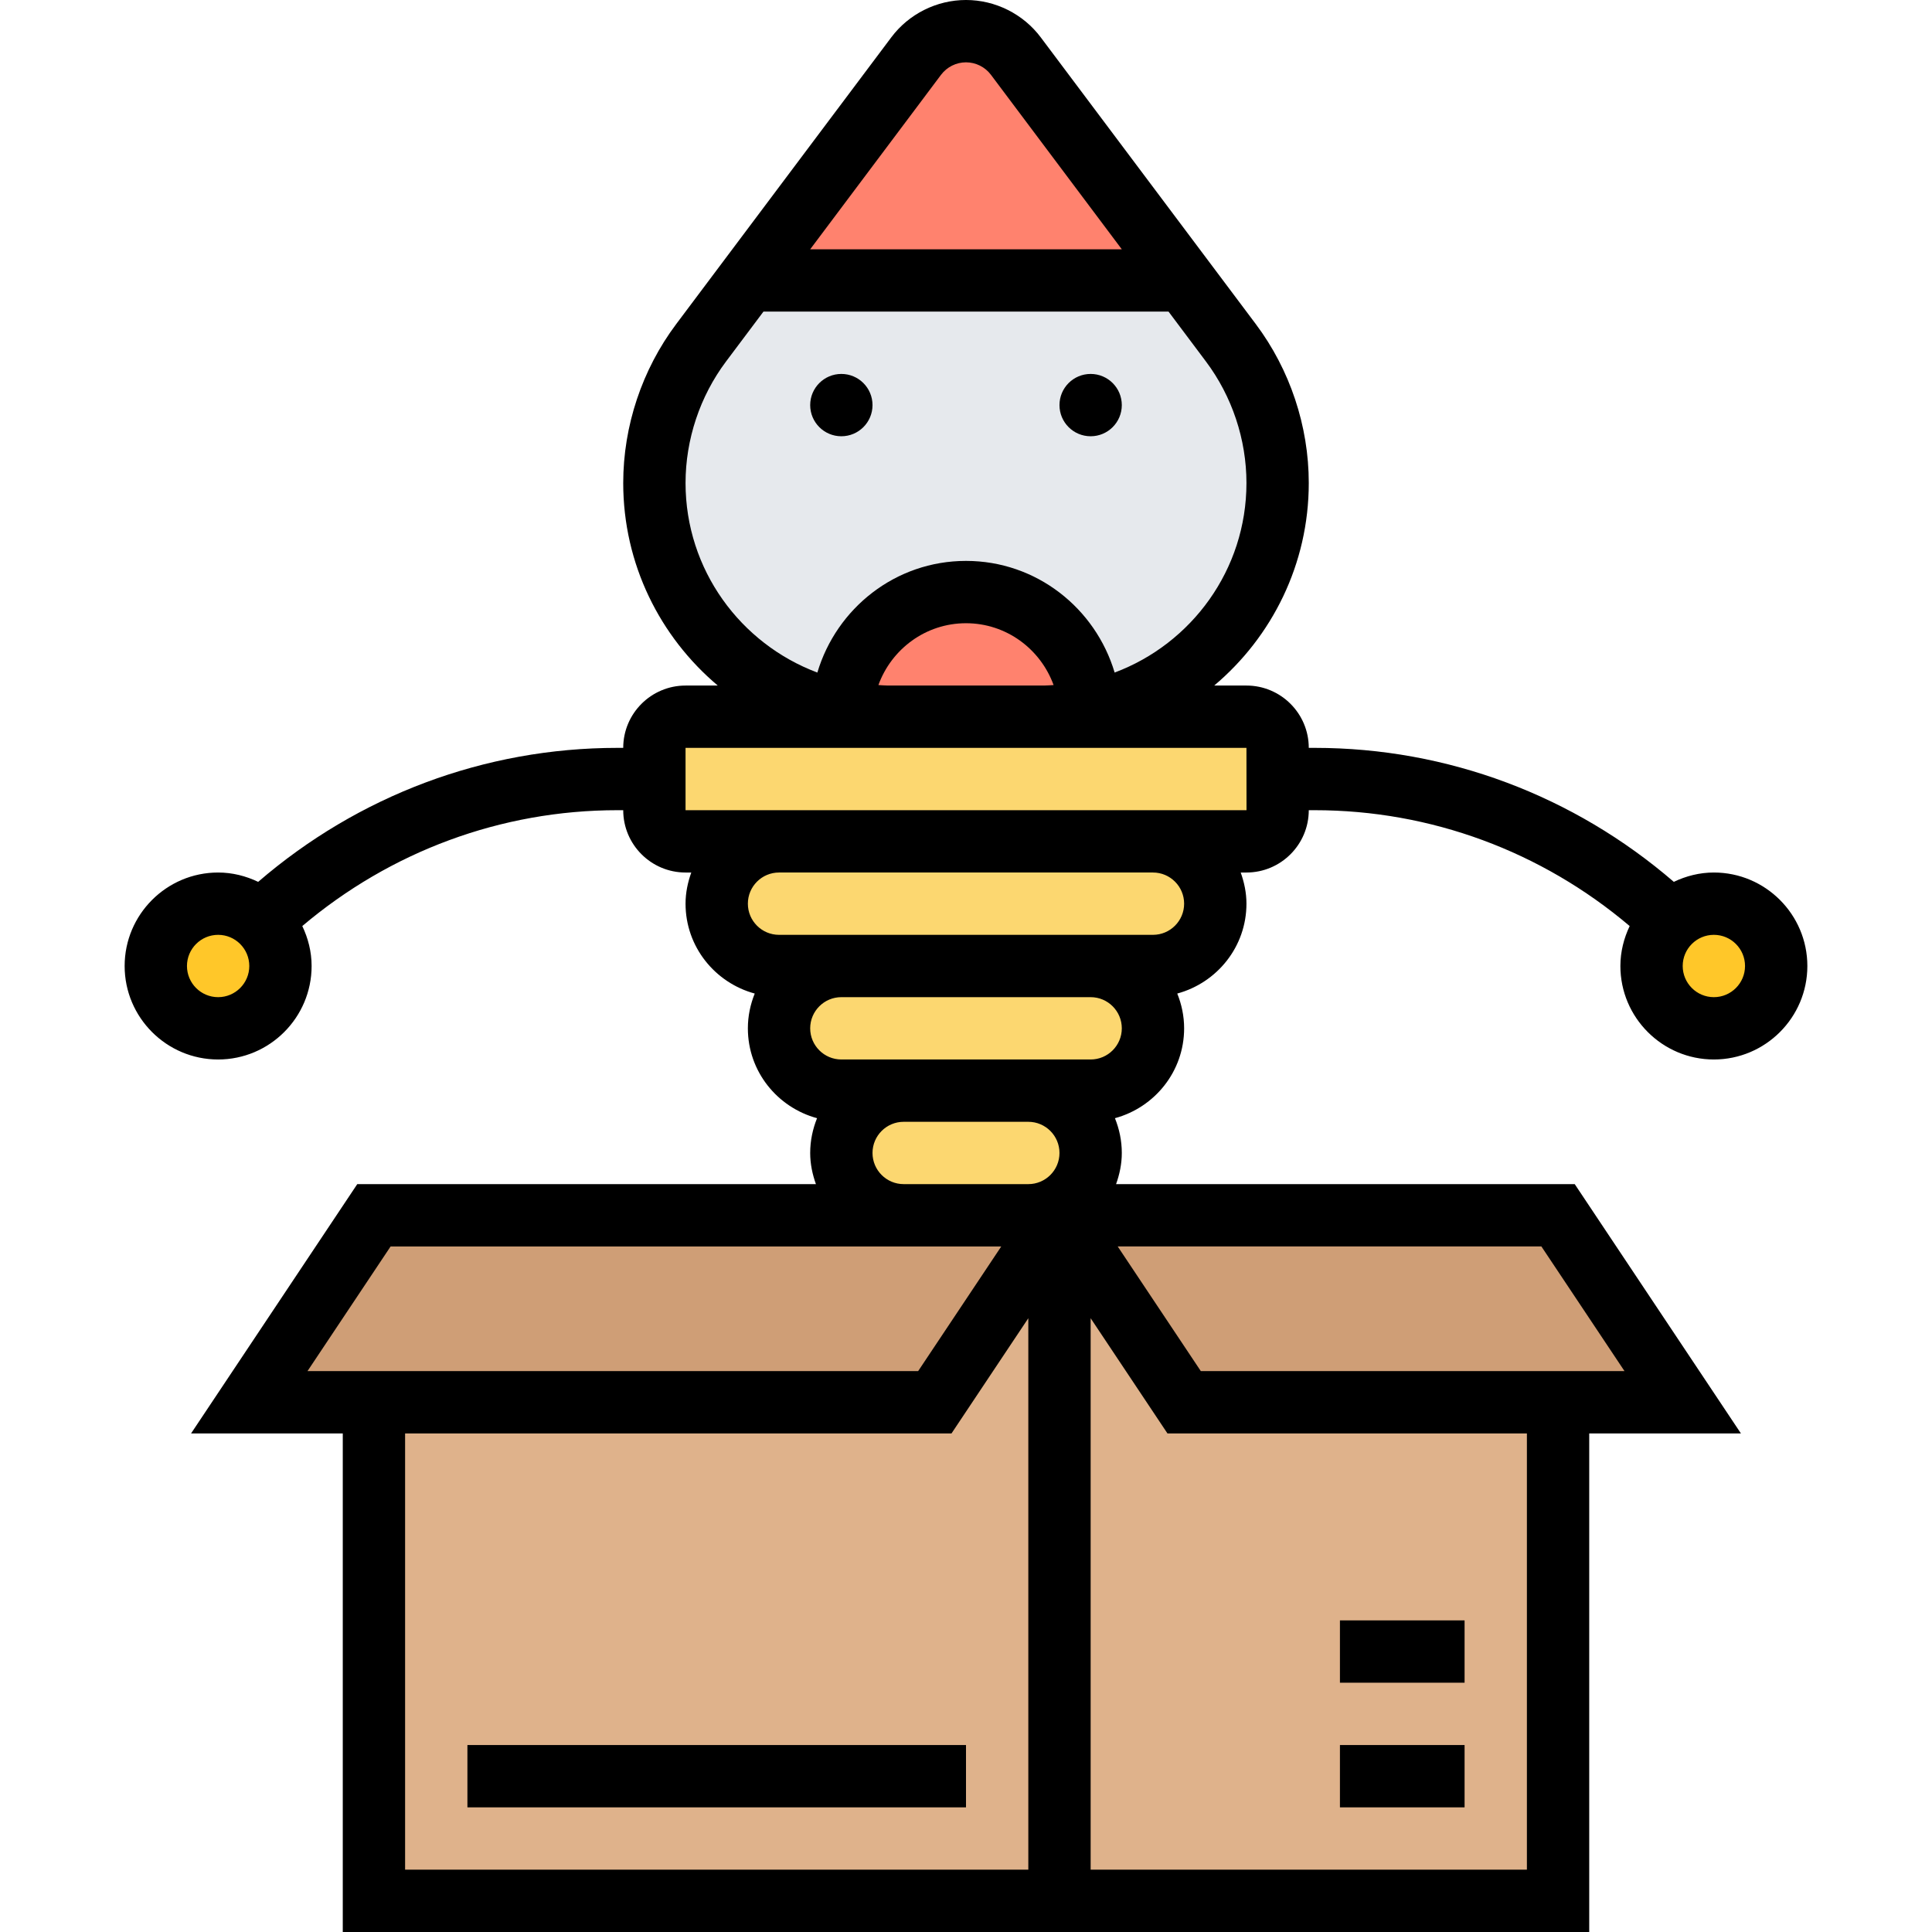 <svg height="496pt" viewBox="-32 0 496 496" width="496pt" xmlns="http://www.w3.org/2000/svg"><path d="m240 312v176h-176v-128h144zm0 0" fill="#dfb28b"/><path d="m368 360v128h-128v-176l32 48zm0 0" fill="#dfb28b"/><path d="m368 312 32 48h-128l-32-48zm0 0" fill="#cf9e76"/><path d="m232 312h8l-32 48h-176l32-48zm0 0" fill="#cf9e76"/><g fill="#fcd770"><path d="m232 280c8.801 0 16 7.199 16 16 0 4.398-1.762 8.398-4.719 11.281-2.883 2.957-6.883 4.719-11.281 4.719h-32c-8.801 0-16-7.199-16-16 0-4.398 1.762-8.398 4.719-11.281 2.883-2.957 6.883-4.719 11.281-4.719zm0 0"/><path d="m232 280h-48c-8.801 0-16-7.199-16-16 0-4.398 1.762-8.398 4.719-11.281 2.883-2.957 6.883-4.719 11.281-4.719h64c8.801 0 16 7.199 16 16 0 4.398-1.762 8.398-4.719 11.281-2.883 2.957-6.883 4.719-11.281 4.719zm0 0"/><path d="m248 248h-80c-8.801 0-16-7.199-16-16 0-4.398 1.762-8.398 4.719-11.281 2.883-2.957 6.883-4.719 11.281-4.719h96c8.801 0 16 7.199 16 16 0 4.398-1.762 8.398-4.719 11.281-2.883 2.957-6.883 4.719-11.281 4.719zm0 0"/><path d="m296 200v8c0 4.398-3.602 8-8 8h-144c-4.398 0-8-3.602-8-8v-16c0-4.398 3.602-8 8-8h144c4.398 0 8 3.602 8 8zm0 0"/></g><path d="m408 232c8.801 0 16 7.199 16 16s-7.199 16-16 16-16-7.199-16-16c0-4.559 1.922-8.719 5.039-11.602 2.883-2.797 6.723-4.398 10.961-4.398zm0 0" fill="#ffc729"/><path d="m34.961 236.398c3.117 2.883 5.039 7.043 5.039 11.602 0 8.801-7.199 16-16 16s-16-7.199-16-16 7.199-16 16-16c4.238 0 8.078 1.602 10.961 4.398zm0 0" fill="#ffc729"/><path d="m228.801 14.398 43.199 57.602h-112l43.199-57.602c3.039-4 7.762-6.398 12.801-6.398s9.762 2.398 12.801 6.398zm0 0" fill="#ff826e"/><path d="m160 72h112l12 16c7.762 10.398 12 23.039 12 36 0 29.039-20.641 53.281-48.078 58.801-.562-17.121-14.641-30.801-31.922-30.801s-31.359 13.68-31.922 30.801c-11.758-2.402-22.316-8.242-30.477-16.402-10.883-10.879-17.602-25.84-17.602-42.398 0-12.961 4.238-25.602 12-36zm0 0" fill="#e6e9ed"/><path d="m247.922 182.801c-3.844.801-7.844 1.199-11.922 1.199h-40c-4.078 0-8.078-.398-11.922-1.199.562-17.121 14.641-30.801 31.922-30.801s31.359 13.68 31.922 30.801zm0 0" fill="#ff826e"/><path d="m88 448h128v16h-128zm0 0"/><path d="m312 448h32v16h-32zm0 0"/><path d="m312 416h32v16h-32zm0 0"/><path d="m192 104c0 4.418-3.582 8-8 8s-8-3.582-8-8 3.582-8 8-8 8 3.582 8 8zm0 0"/><path d="m256 104c0 4.418-3.582 8-8 8s-8-3.582-8-8 3.582-8 8-8 8 3.582 8 8zm0 0"/><path d="m408 272c13.23 0 24-10.77 24-24s-10.77-24-24-24c-3.688 0-7.152.902-10.281 2.398-25.68-22.141-58.109-34.398-92.207-34.398h-1.512c0-8.824-7.176-16-16-16h-8.273c14.816-12.488 24.273-31.152 24.273-52 0-14.617-4.832-29.113-13.602-40.801l-55.199-73.598c-4.504-6.016-11.688-9.602-19.199-9.602s-14.695 3.586-19.191 9.602l-55.199 73.59c-8.777 11.695-13.609 26.191-13.609 40.809 0 20.848 9.457 39.512 24.273 52h-8.273c-8.824 0-16 7.176-16 16h-1.512c-34.09 0-66.527 12.258-92.207 34.398-3.129-1.496-6.594-2.398-10.281-2.398-13.23 0-24 10.77-24 24s10.77 24 24 24 24-10.77 24-24c0-3.68-.902-7.137-2.391-10.258 22.629-19.148 51.031-29.742 80.879-29.742h1.512c0 8.824 7.176 16 16 16h1.473c-.898 2.512-1.473 5.184-1.473 8 0 11.062 7.559 20.312 17.762 23.07-1.113 2.77-1.762 5.77-1.762 8.93 0 11.062 7.559 20.312 17.762 23.07-1.113 2.77-1.762 5.77-1.762 8.93 0 2.816.574 5.488 1.473 8h-117.754l-42.664 64h38.945v128h320v-128h38.945l-42.664-64h-117.754c.898-2.512 1.473-5.184 1.473-8 0-3.16-.648-6.16-1.762-8.93 10.203-2.766 17.762-12.008 17.762-23.07 0-3.16-.648-6.16-1.762-8.93 10.203-2.766 17.762-12.008 17.762-23.07 0-2.816-.574-5.488-1.473-8h1.473c8.824 0 16-7.176 16-16h1.512c29.84 0 58.25 10.586 80.871 29.742-1.48 3.121-2.383 6.578-2.383 10.258 0 13.23 10.77 24 24 24zm-384-16c-4.414 0-8-3.586-8-8s3.586-8 8-8 8 3.586 8 8-3.586 8-8 8zm169.512-80.129c3.352-9.223 12.121-15.871 22.488-15.871s19.137 6.648 22.488 15.871c-.832.039-1.648.129-2.488.129h-40c-.84 0-1.656-.09-2.488-.129zm16.09-156.68c1.504-2 3.895-3.191 6.398-3.191s4.895 1.191 6.398 3.191l33.602 44.809h-80zm-65.602 104.809c0-11.176 3.695-22.258 10.398-31.199l9.602-12.801h104l9.602 12.809c6.703 8.934 10.398 20.016 10.398 31.191 0 22.281-14.105 41.273-33.84 48.664-4.922-16.512-20.07-28.664-38.16-28.664s-33.238 12.152-38.16 28.664c-19.727-7.391-33.84-26.391-33.84-48.664zm-75.719 196h156.773l-21.336 32h-156.773zm3.719 48h140.281l19.719-29.574v141.574h-160zm288 112h-112v-141.574l19.719 29.574h92.281zm3.719-160 21.336 32h-108.773l-21.336-32zm-139.719-16h-24c-4.414 0-8-3.586-8-8s3.586-8 8-8h32c4.414 0 8 3.586 8 8s-3.586 8-8 8zm24-32h-64c-4.414 0-8-3.586-8-8s3.586-8 8-8h64c4.414 0 8 3.586 8 8s-3.586 8-8 8zm24-40c0 4.414-3.586 8-8 8h-96c-4.414 0-8-3.586-8-8s3.586-8 8-8h96c4.414 0 8 3.586 8 8zm-8-24h-120v-16h144l.016 16zm152 40c0 4.414-3.586 8-8 8s-8-3.586-8-8 3.586-8 8-8 8 3.586 8 8zm0 0"/></svg>